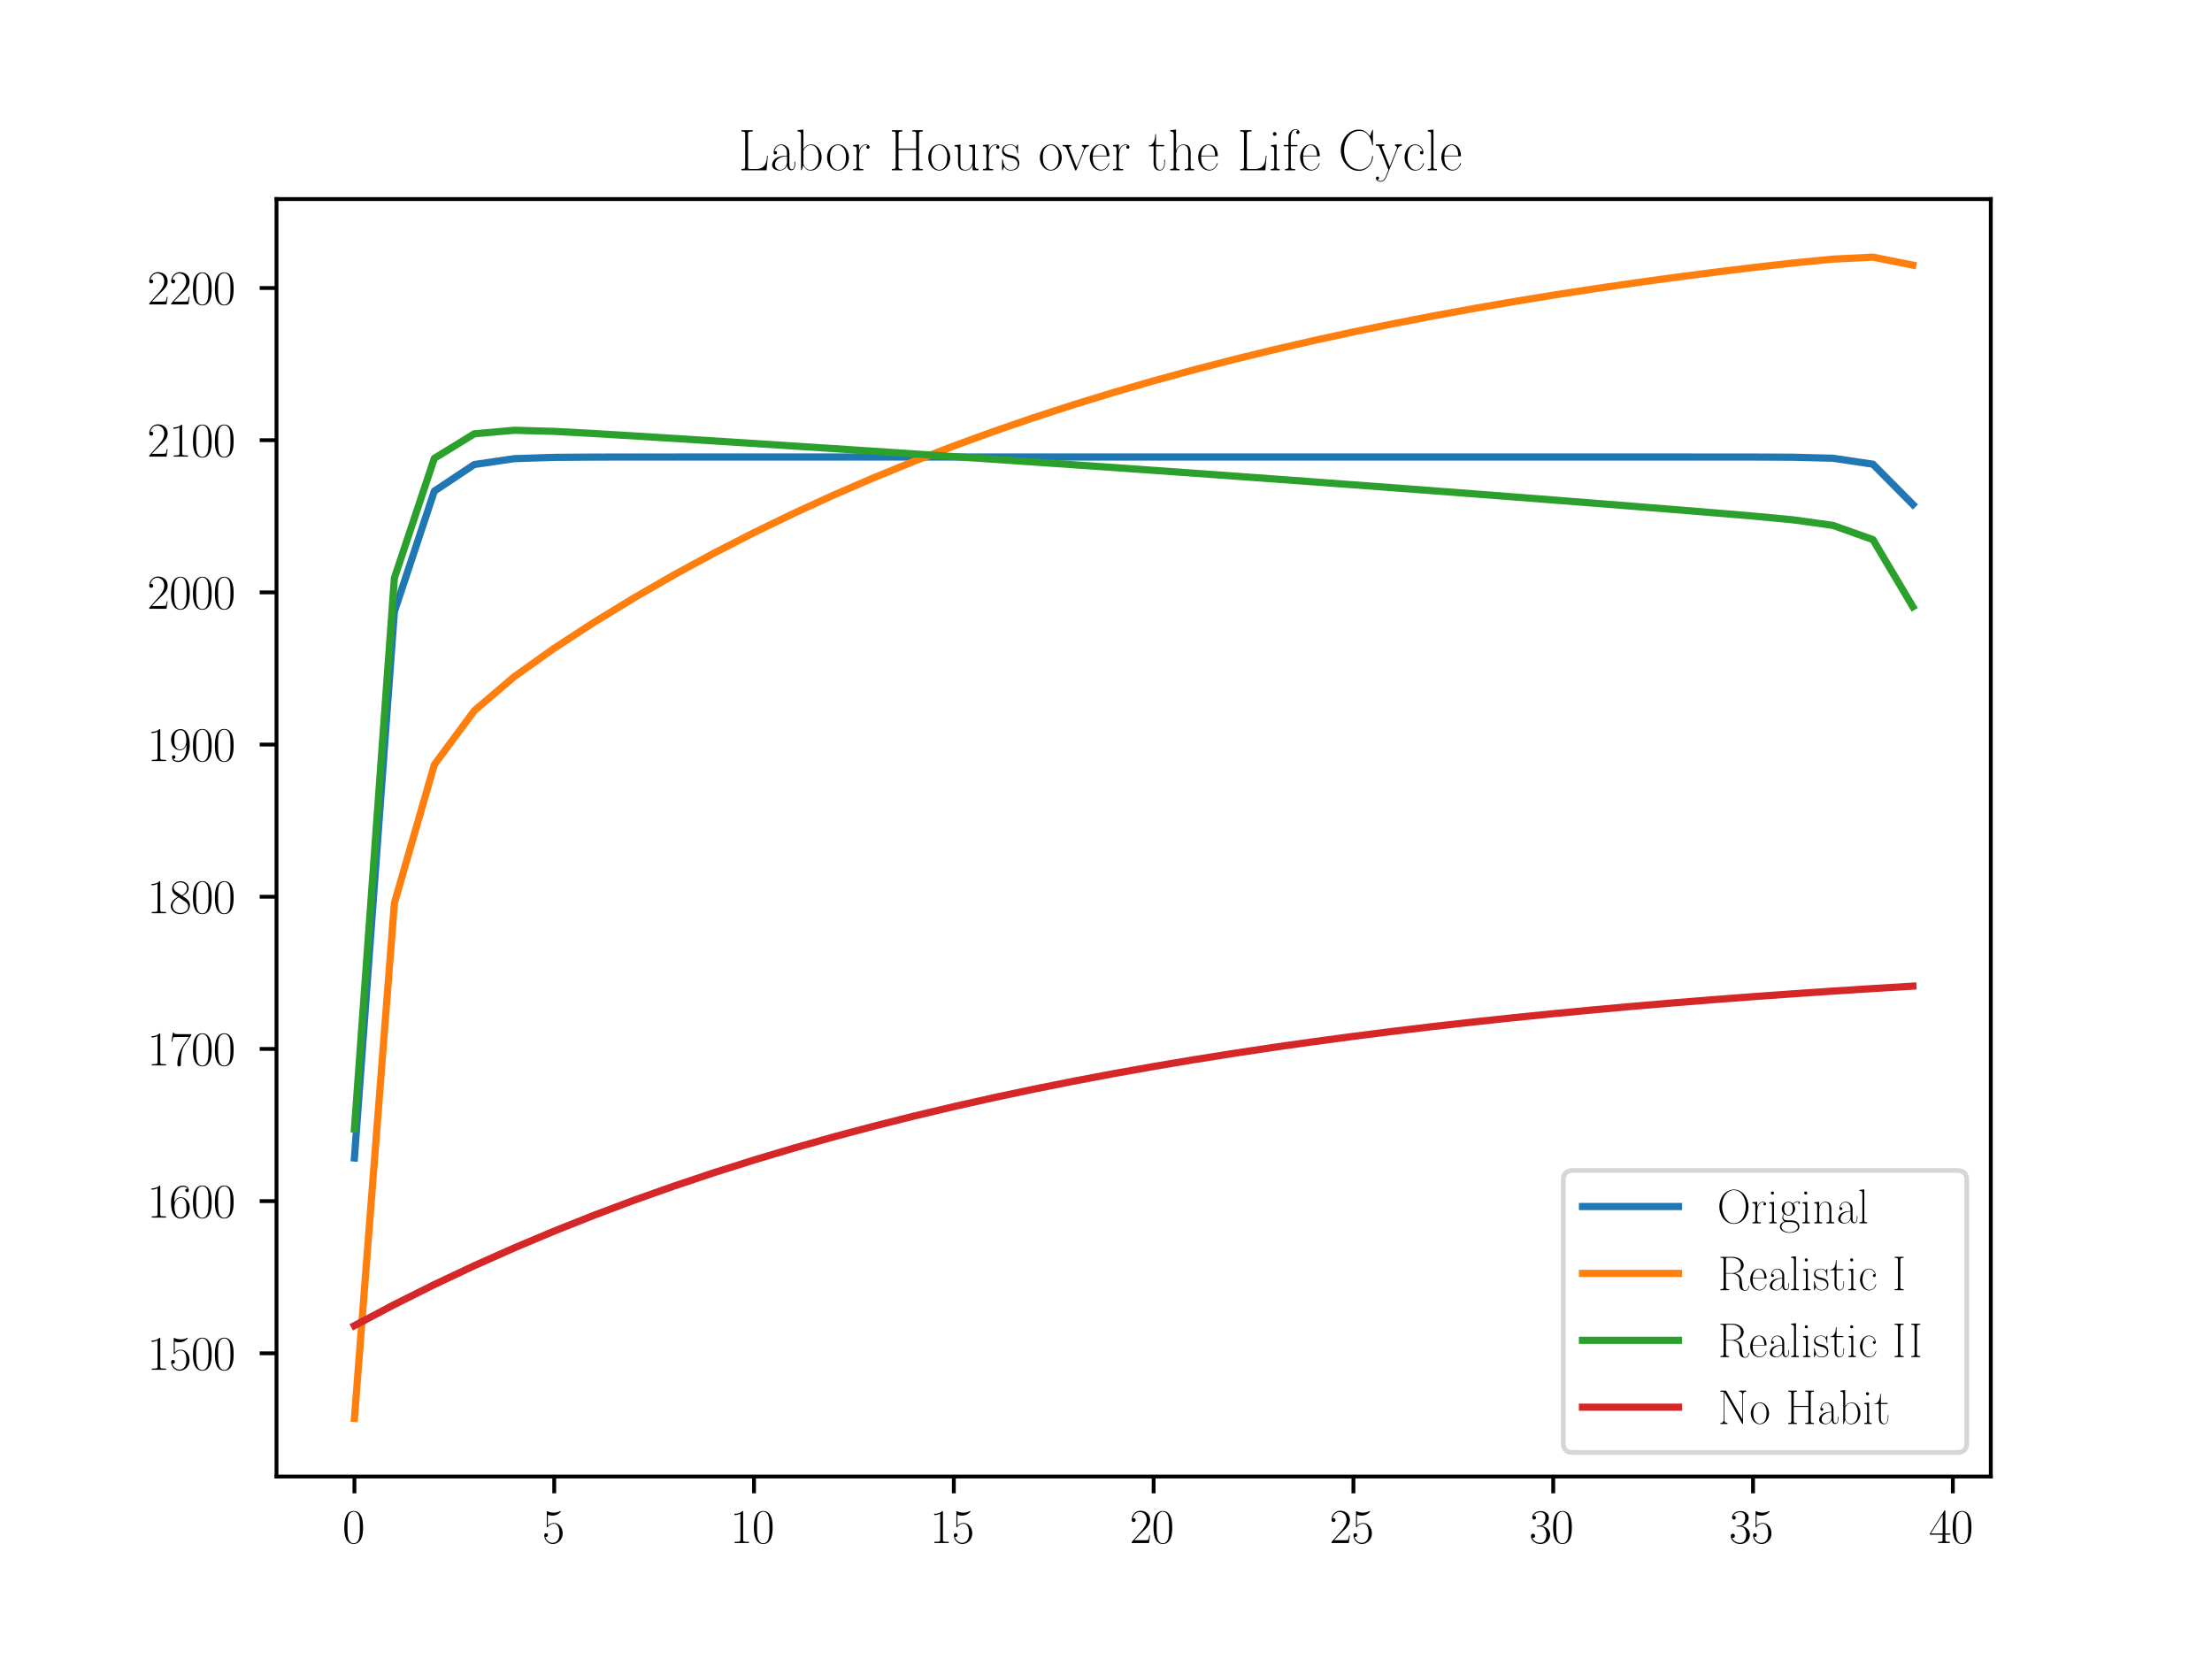 <?xml version="1.0" encoding="utf-8" standalone="no"?>
<!DOCTYPE svg PUBLIC "-//W3C//DTD SVG 1.1//EN"
  "http://www.w3.org/Graphics/SVG/1.1/DTD/svg11.dtd">
<svg height="345.6pt" version="1.1" viewBox="0 0 460.8 345.6" width="460.8pt" xmlns="http://www.w3.org/2000/svg" xmlns:xlink="http://www.w3.org/1999/xlink">
 <defs>
  <style type="text/css">*{stroke-linecap:butt;stroke-linejoin:round;}</style>
 </defs>
 <g id="figure_1">
  <g id="patch_1">
   <path d="M 0 345.6 
L 460.8 345.6 
L 460.8 0 
L 0 0 
z
" style="fill:#ffffff;"/>
  </g>
  <g id="axes_1">
   <g id="patch_2">
    <path d="M 57.6 307.584 
L 414.72 307.584 
L 414.72 41.472 
L 57.6 41.472 
z
" style="fill:#ffffff;"/>
   </g>
   <g id="matplotlib.axis_1">
    <g id="xtick_1">
     <g id="line2d_1">
      <defs>
       <path d="M 0 0 
L 0 3.5 
" id="m39acc15bec" style="stroke:#000000;stroke-width:0.8;"/>
      </defs>
      <g>
       <use style="stroke:#000000;stroke-width:0.8;" x="73.833" xlink:href="#m39acc15bec" y="307.584"/>
      </g>
     </g>
     <g id="text_1">
      <!-- $\mathdefault{0}$ -->
      <g transform="translate(71.342 321.445)scale(0.1 -0.1)">
       <defs>
        <path d="M 2688 2025 
C 2688 2416 2682 3080 2413 3591 
C 2176 4039 1798 4198 1466 4198 
C 1158 4198 768 4058 525 3597 
C 269 3118 243 2524 243 2025 
C 243 1661 250 1106 448 619 
C 723 -39 1216 -128 1466 -128 
C 1760 -128 2208 -7 2470 600 
C 2662 1042 2688 1559 2688 2025 
z
M 1466 -26 
C 1056 -26 813 325 723 812 
C 653 1188 653 1738 653 2096 
C 653 2588 653 2997 736 3387 
C 858 3929 1216 4096 1466 4096 
C 1728 4096 2067 3923 2189 3400 
C 2272 3036 2278 2607 2278 2096 
C 2278 1680 2278 1169 2202 792 
C 2067 95 1690 -26 1466 -26 
z
" id="CMR17-30" transform="scale(0.016)"/>
       </defs>
       <use transform="scale(0.996)" xlink:href="#CMR17-30"/>
      </g>
     </g>
    </g>
    <g id="xtick_2">
     <g id="line2d_2">
      <g>
       <use style="stroke:#000000;stroke-width:0.8;" x="115.455" xlink:href="#m39acc15bec" y="307.584"/>
      </g>
     </g>
     <g id="text_2">
      <!-- $\mathdefault{5}$ -->
      <g transform="translate(112.964 321.445)scale(0.1 -0.1)">
       <defs>
        <path d="M 730 3692 
C 794 3666 1056 3584 1325 3584 
C 1920 3584 2246 3911 2432 4100 
C 2432 4157 2432 4192 2394 4192 
C 2387 4192 2374 4192 2323 4163 
C 2099 4058 1837 3973 1517 3973 
C 1325 3973 1037 3999 723 4139 
C 653 4171 640 4171 634 4171 
C 602 4171 595 4164 595 4037 
L 595 2203 
C 595 2089 595 2057 659 2057 
C 691 2057 704 2070 736 2114 
C 941 2401 1222 2522 1542 2522 
C 1766 2522 2246 2382 2246 1289 
C 2246 1085 2246 715 2054 421 
C 1894 159 1645 25 1370 25 
C 947 25 518 320 403 814 
C 429 807 480 795 506 795 
C 589 795 749 840 749 1038 
C 749 1210 627 1280 506 1280 
C 358 1280 262 1190 262 1011 
C 262 454 704 -128 1382 -128 
C 2042 -128 2669 440 2669 1264 
C 2669 2030 2170 2624 1549 2624 
C 1222 2624 947 2503 730 2274 
L 730 3692 
z
" id="CMR17-35" transform="scale(0.016)"/>
       </defs>
       <use transform="scale(0.996)" xlink:href="#CMR17-35"/>
      </g>
     </g>
    </g>
    <g id="xtick_3">
     <g id="line2d_3">
      <g>
       <use style="stroke:#000000;stroke-width:0.8;" x="157.077" xlink:href="#m39acc15bec" y="307.584"/>
      </g>
     </g>
     <g id="text_3">
      <!-- $\mathdefault{10}$ -->
      <g transform="translate(152.096 321.445)scale(0.1 -0.1)">
       <defs>
        <path d="M 1702 4058 
C 1702 4192 1696 4192 1606 4192 
C 1357 3916 979 3827 621 3827 
C 602 3827 570 3827 563 3808 
C 557 3795 557 3782 557 3648 
C 755 3648 1088 3686 1344 3839 
L 1344 461 
C 1344 236 1331 160 781 160 
L 589 160 
L 589 0 
C 896 0 1216 0 1523 0 
C 1830 0 2150 0 2458 0 
L 2458 160 
L 2266 160 
C 1715 160 1702 230 1702 458 
L 1702 4058 
z
" id="CMR17-31" transform="scale(0.016)"/>
       </defs>
       <use transform="scale(0.996)" xlink:href="#CMR17-31"/>
       <use transform="translate(45.69 0)scale(0.996)" xlink:href="#CMR17-30"/>
      </g>
     </g>
    </g>
    <g id="xtick_4">
     <g id="line2d_4">
      <g>
       <use style="stroke:#000000;stroke-width:0.8;" x="198.7" xlink:href="#m39acc15bec" y="307.584"/>
      </g>
     </g>
     <g id="text_4">
      <!-- $\mathdefault{15}$ -->
      <g transform="translate(193.719 321.445)scale(0.1 -0.1)">
       <use transform="scale(0.996)" xlink:href="#CMR17-31"/>
       <use transform="translate(45.69 0)scale(0.996)" xlink:href="#CMR17-35"/>
      </g>
     </g>
    </g>
    <g id="xtick_5">
     <g id="line2d_5">
      <g>
       <use style="stroke:#000000;stroke-width:0.8;" x="240.322" xlink:href="#m39acc15bec" y="307.584"/>
      </g>
     </g>
     <g id="text_5">
      <!-- $\mathdefault{20}$ -->
      <g transform="translate(235.341 321.445)scale(0.1 -0.1)">
       <defs>
        <path d="M 2669 989 
L 2554 989 
C 2490 536 2438 459 2413 420 
C 2381 369 1920 369 1830 369 
L 602 369 
C 832 619 1280 1072 1824 1597 
C 2214 1967 2669 2402 2669 3035 
C 2669 3790 2067 4224 1395 4224 
C 691 4224 262 3604 262 3030 
C 262 2780 448 2748 525 2748 
C 589 2748 781 2787 781 3010 
C 781 3207 614 3264 525 3264 
C 486 3264 448 3258 422 3245 
C 544 3790 915 4058 1306 4058 
C 1862 4058 2227 3617 2227 3035 
C 2227 2479 1901 2000 1536 1584 
L 262 146 
L 262 0 
L 2515 0 
L 2669 989 
z
" id="CMR17-32" transform="scale(0.016)"/>
       </defs>
       <use transform="scale(0.996)" xlink:href="#CMR17-32"/>
       <use transform="translate(45.69 0)scale(0.996)" xlink:href="#CMR17-30"/>
      </g>
     </g>
    </g>
    <g id="xtick_6">
     <g id="line2d_6">
      <g>
       <use style="stroke:#000000;stroke-width:0.8;" x="281.945" xlink:href="#m39acc15bec" y="307.584"/>
      </g>
     </g>
     <g id="text_6">
      <!-- $\mathdefault{25}$ -->
      <g transform="translate(276.963 321.445)scale(0.1 -0.1)">
       <use transform="scale(0.996)" xlink:href="#CMR17-32"/>
       <use transform="translate(45.69 0)scale(0.996)" xlink:href="#CMR17-35"/>
      </g>
     </g>
    </g>
    <g id="xtick_7">
     <g id="line2d_7">
      <g>
       <use style="stroke:#000000;stroke-width:0.8;" x="323.567" xlink:href="#m39acc15bec" y="307.584"/>
      </g>
     </g>
     <g id="text_7">
      <!-- $\mathdefault{30}$ -->
      <g transform="translate(318.586 321.445)scale(0.1 -0.1)">
       <defs>
        <path d="M 1414 2157 
C 1984 2157 2234 1662 2234 1090 
C 2234 320 1824 25 1453 25 
C 1114 25 563 194 390 693 
C 422 680 454 680 486 680 
C 640 680 755 782 755 948 
C 755 1133 614 1216 486 1216 
C 378 1216 211 1165 211 926 
C 211 335 787 -128 1466 -128 
C 2176 -128 2720 430 2720 1085 
C 2720 1707 2208 2157 1600 2227 
C 2086 2328 2554 2756 2554 3329 
C 2554 3820 2048 4179 1472 4179 
C 890 4179 378 3829 378 3329 
C 378 3110 544 3072 627 3072 
C 762 3072 877 3155 877 3321 
C 877 3486 762 3569 627 3569 
C 602 3569 570 3569 544 3557 
C 730 3959 1235 4032 1459 4032 
C 1683 4032 2106 3925 2106 3320 
C 2106 3143 2080 2828 1862 2550 
C 1670 2304 1453 2304 1242 2284 
C 1210 2284 1062 2269 1037 2269 
C 992 2263 966 2257 966 2208 
C 966 2163 973 2157 1101 2157 
L 1414 2157 
z
" id="CMR17-33" transform="scale(0.016)"/>
       </defs>
       <use transform="scale(0.996)" xlink:href="#CMR17-33"/>
       <use transform="translate(45.69 0)scale(0.996)" xlink:href="#CMR17-30"/>
      </g>
     </g>
    </g>
    <g id="xtick_8">
     <g id="line2d_8">
      <g>
       <use style="stroke:#000000;stroke-width:0.8;" x="365.189" xlink:href="#m39acc15bec" y="307.584"/>
      </g>
     </g>
     <g id="text_8">
      <!-- $\mathdefault{35}$ -->
      <g transform="translate(360.208 321.445)scale(0.1 -0.1)">
       <use transform="scale(0.996)" xlink:href="#CMR17-33"/>
       <use transform="translate(45.69 0)scale(0.996)" xlink:href="#CMR17-35"/>
      </g>
     </g>
    </g>
    <g id="xtick_9">
     <g id="line2d_9">
      <g>
       <use style="stroke:#000000;stroke-width:0.8;" x="406.812" xlink:href="#m39acc15bec" y="307.584"/>
      </g>
     </g>
     <g id="text_9">
      <!-- $\mathdefault{40}$ -->
      <g transform="translate(401.83 321.445)scale(0.1 -0.1)">
       <defs>
        <path d="M 2150 4122 
C 2150 4256 2144 4256 2029 4256 
L 128 1254 
L 128 1088 
L 1779 1088 
L 1779 457 
C 1779 224 1766 160 1318 160 
L 1197 160 
L 1197 0 
C 1402 0 1747 0 1965 0 
C 2182 0 2528 0 2733 0 
L 2733 160 
L 2611 160 
C 2163 160 2150 224 2150 457 
L 2150 1088 
L 2803 1088 
L 2803 1254 
L 2150 1254 
L 2150 4122 
z
M 1798 3703 
L 1798 1254 
L 256 1254 
L 1798 3703 
z
" id="CMR17-34" transform="scale(0.016)"/>
       </defs>
       <use transform="scale(0.996)" xlink:href="#CMR17-34"/>
       <use transform="translate(45.69 0)scale(0.996)" xlink:href="#CMR17-30"/>
      </g>
     </g>
    </g>
   </g>
   <g id="matplotlib.axis_2">
    <g id="ytick_1">
     <g id="line2d_10">
      <defs>
       <path d="M 0 0 
L -3.5 0 
" id="md3e7c8c32a" style="stroke:#000000;stroke-width:0.8;"/>
      </defs>
      <g>
       <use style="stroke:#000000;stroke-width:0.8;" x="57.6" xlink:href="#md3e7c8c32a" y="281.917"/>
      </g>
     </g>
     <g id="text_10">
      <!-- $\mathdefault{1500}$ -->
      <g transform="translate(30.675 285.348)scale(0.1 -0.1)">
       <use transform="scale(0.996)" xlink:href="#CMR17-31"/>
       <use transform="translate(45.69 0)scale(0.996)" xlink:href="#CMR17-35"/>
       <use transform="translate(91.381 0)scale(0.996)" xlink:href="#CMR17-30"/>
       <use transform="translate(137.071 0)scale(0.996)" xlink:href="#CMR17-30"/>
      </g>
     </g>
    </g>
    <g id="ytick_2">
     <g id="line2d_11">
      <g>
       <use style="stroke:#000000;stroke-width:0.8;" x="57.6" xlink:href="#md3e7c8c32a" y="250.213"/>
      </g>
     </g>
     <g id="text_11">
      <!-- $\mathdefault{1600}$ -->
      <g transform="translate(30.675 253.644)scale(0.1 -0.1)">
       <defs>
        <path d="M 678 2176 
C 678 3690 1395 4032 1811 4032 
C 1946 4032 2272 4009 2400 3776 
C 2298 3776 2106 3776 2106 3553 
C 2106 3381 2246 3323 2336 3323 
C 2394 3323 2566 3348 2566 3560 
C 2566 3954 2246 4179 1805 4179 
C 1043 4179 243 3390 243 1984 
C 243 253 966 -128 1478 -128 
C 2099 -128 2688 427 2688 1283 
C 2688 2081 2170 2662 1517 2662 
C 1126 2662 838 2407 678 1960 
L 678 2176 
z
M 1478 25 
C 691 25 691 1200 691 1436 
C 691 1896 909 2560 1504 2560 
C 1613 2560 1926 2560 2138 2120 
C 2253 1870 2253 1609 2253 1289 
C 2253 944 2253 690 2118 434 
C 1978 171 1773 25 1478 25 
z
" id="CMR17-36" transform="scale(0.016)"/>
       </defs>
       <use transform="scale(0.996)" xlink:href="#CMR17-31"/>
       <use transform="translate(45.69 0)scale(0.996)" xlink:href="#CMR17-36"/>
       <use transform="translate(91.381 0)scale(0.996)" xlink:href="#CMR17-30"/>
       <use transform="translate(137.071 0)scale(0.996)" xlink:href="#CMR17-30"/>
      </g>
     </g>
    </g>
    <g id="ytick_3">
     <g id="line2d_12">
      <g>
       <use style="stroke:#000000;stroke-width:0.8;" x="57.6" xlink:href="#md3e7c8c32a" y="218.51"/>
      </g>
     </g>
     <g id="text_12">
      <!-- $\mathdefault{1700}$ -->
      <g transform="translate(30.675 221.941)scale(0.1 -0.1)">
       <defs>
        <path d="M 2886 3941 
L 2886 4081 
L 1382 4081 
C 634 4081 621 4165 595 4288 
L 480 4288 
L 294 3094 
L 410 3094 
C 429 3215 474 3540 550 3661 
C 589 3712 1062 3712 1171 3712 
L 2579 3712 
L 1869 2661 
C 1395 1954 1069 999 1069 165 
C 1069 89 1069 -128 1299 -128 
C 1530 -128 1530 89 1530 171 
L 1530 465 
C 1530 1508 1709 2196 2003 2636 
L 2886 3941 
z
" id="CMR17-37" transform="scale(0.016)"/>
       </defs>
       <use transform="scale(0.996)" xlink:href="#CMR17-31"/>
       <use transform="translate(45.69 0)scale(0.996)" xlink:href="#CMR17-37"/>
       <use transform="translate(91.381 0)scale(0.996)" xlink:href="#CMR17-30"/>
       <use transform="translate(137.071 0)scale(0.996)" xlink:href="#CMR17-30"/>
      </g>
     </g>
    </g>
    <g id="ytick_4">
     <g id="line2d_13">
      <g>
       <use style="stroke:#000000;stroke-width:0.8;" x="57.6" xlink:href="#md3e7c8c32a" y="186.806"/>
      </g>
     </g>
     <g id="text_13">
      <!-- $\mathdefault{1800}$ -->
      <g transform="translate(30.675 190.237)scale(0.1 -0.1)">
       <defs>
        <path d="M 1741 2264 
C 2144 2467 2554 2773 2554 3263 
C 2554 3841 1990 4179 1472 4179 
C 890 4179 378 3759 378 3180 
C 378 3021 416 2747 666 2505 
C 730 2442 998 2251 1171 2130 
C 883 1983 211 1634 211 934 
C 211 279 838 -128 1459 -128 
C 2144 -128 2720 362 2720 1010 
C 2720 1590 2330 1857 2074 2029 
L 1741 2264 
z
M 902 2822 
C 851 2854 595 3051 595 3351 
C 595 3739 998 4032 1459 4032 
C 1965 4032 2336 3676 2336 3262 
C 2336 2669 1670 2331 1638 2331 
C 1632 2331 1626 2331 1574 2370 
L 902 2822 
z
M 2080 1519 
C 2176 1449 2483 1240 2483 851 
C 2483 381 2010 25 1472 25 
C 890 25 448 438 448 940 
C 448 1443 838 1862 1280 2060 
L 2080 1519 
z
" id="CMR17-38" transform="scale(0.016)"/>
       </defs>
       <use transform="scale(0.996)" xlink:href="#CMR17-31"/>
       <use transform="translate(45.69 0)scale(0.996)" xlink:href="#CMR17-38"/>
       <use transform="translate(91.381 0)scale(0.996)" xlink:href="#CMR17-30"/>
       <use transform="translate(137.071 0)scale(0.996)" xlink:href="#CMR17-30"/>
      </g>
     </g>
    </g>
    <g id="ytick_5">
     <g id="line2d_14">
      <g>
       <use style="stroke:#000000;stroke-width:0.8;" x="57.6" xlink:href="#md3e7c8c32a" y="155.103"/>
      </g>
     </g>
     <g id="text_14">
      <!-- $\mathdefault{1900}$ -->
      <g transform="translate(30.675 158.534)scale(0.1 -0.1)">
       <defs>
        <path d="M 2253 1864 
C 2253 464 1670 31 1190 31 
C 1043 31 685 31 538 294 
C 704 268 826 357 826 518 
C 826 692 685 749 595 749 
C 538 749 365 723 365 506 
C 365 71 742 -128 1203 -128 
C 1939 -128 2688 674 2688 2073 
C 2688 3817 1971 4179 1485 4179 
C 851 4179 243 3628 243 2778 
C 243 1991 762 1408 1414 1408 
C 1952 1408 2189 1903 2253 2112 
L 2253 1864 
z
M 1427 1510 
C 1254 1510 1011 1542 813 1922 
C 678 2169 678 2461 678 2771 
C 678 3146 678 3405 858 3684 
C 947 3817 1114 4032 1485 4032 
C 2240 4032 2240 2885 2240 2632 
C 2240 2182 2035 1510 1427 1510 
z
" id="CMR17-39" transform="scale(0.016)"/>
       </defs>
       <use transform="scale(0.996)" xlink:href="#CMR17-31"/>
       <use transform="translate(45.69 0)scale(0.996)" xlink:href="#CMR17-39"/>
       <use transform="translate(91.381 0)scale(0.996)" xlink:href="#CMR17-30"/>
       <use transform="translate(137.071 0)scale(0.996)" xlink:href="#CMR17-30"/>
      </g>
     </g>
    </g>
    <g id="ytick_6">
     <g id="line2d_15">
      <g>
       <use style="stroke:#000000;stroke-width:0.8;" x="57.6" xlink:href="#md3e7c8c32a" y="123.399"/>
      </g>
     </g>
     <g id="text_15">
      <!-- $\mathdefault{2000}$ -->
      <g transform="translate(30.675 126.83)scale(0.1 -0.1)">
       <use transform="scale(0.996)" xlink:href="#CMR17-32"/>
       <use transform="translate(45.69 0)scale(0.996)" xlink:href="#CMR17-30"/>
       <use transform="translate(91.381 0)scale(0.996)" xlink:href="#CMR17-30"/>
       <use transform="translate(137.071 0)scale(0.996)" xlink:href="#CMR17-30"/>
      </g>
     </g>
    </g>
    <g id="ytick_7">
     <g id="line2d_16">
      <g>
       <use style="stroke:#000000;stroke-width:0.8;" x="57.6" xlink:href="#md3e7c8c32a" y="91.696"/>
      </g>
     </g>
     <g id="text_16">
      <!-- $\mathdefault{2100}$ -->
      <g transform="translate(30.675 95.127)scale(0.1 -0.1)">
       <use transform="scale(0.996)" xlink:href="#CMR17-32"/>
       <use transform="translate(45.69 0)scale(0.996)" xlink:href="#CMR17-31"/>
       <use transform="translate(91.381 0)scale(0.996)" xlink:href="#CMR17-30"/>
       <use transform="translate(137.071 0)scale(0.996)" xlink:href="#CMR17-30"/>
      </g>
     </g>
    </g>
    <g id="ytick_8">
     <g id="line2d_17">
      <g>
       <use style="stroke:#000000;stroke-width:0.8;" x="57.6" xlink:href="#md3e7c8c32a" y="59.992"/>
      </g>
     </g>
     <g id="text_17">
      <!-- $\mathdefault{2200}$ -->
      <g transform="translate(30.675 63.423)scale(0.1 -0.1)">
       <use transform="scale(0.996)" xlink:href="#CMR17-32"/>
       <use transform="translate(45.69 0)scale(0.996)" xlink:href="#CMR17-32"/>
       <use transform="translate(91.381 0)scale(0.996)" xlink:href="#CMR17-30"/>
       <use transform="translate(137.071 0)scale(0.996)" xlink:href="#CMR17-30"/>
      </g>
     </g>
    </g>
   </g>
   <g id="line2d_18">
    <path clip-path="url(#p35623795a2)" d="M 73.833 241.231 
L 82.157 127.401 
L 90.482 102.301 
L 98.806 96.767 
L 107.131 95.546 
L 115.455 95.277 
L 123.78 95.218 
L 132.104 95.205 
L 140.429 95.202 
L 148.753 95.201 
L 157.077 95.201 
L 165.402 95.201 
L 173.726 95.201 
L 182.051 95.201 
L 190.375 95.201 
L 198.7 95.201 
L 207.024 95.201 
L 215.349 95.201 
L 223.673 95.201 
L 231.998 95.201 
L 240.322 95.201 
L 248.647 95.201 
L 256.971 95.201 
L 265.296 95.201 
L 273.62 95.201 
L 281.945 95.201 
L 290.269 95.201 
L 298.594 95.201 
L 306.918 95.201 
L 315.243 95.201 
L 323.567 95.201 
L 331.891 95.201 
L 340.216 95.201 
L 348.54 95.201 
L 356.865 95.203 
L 365.189 95.209 
L 373.514 95.247 
L 381.838 95.46 
L 390.163 96.699 
L 398.487 105.092 
" style="fill:none;stroke:#1f77b4;stroke-linecap:square;stroke-width:1.5;"/>
   </g>
   <g id="line2d_19">
    <path clip-path="url(#p35623795a2)" d="M 73.833 295.488 
L 82.157 188.144 
L 90.482 159.302 
L 98.806 148.057 
L 107.131 140.964 
L 115.455 135.042 
L 123.78 129.621 
L 132.104 124.539 
L 140.429 119.747 
L 148.753 115.224 
L 157.077 110.952 
L 165.402 106.918 
L 173.726 103.108 
L 182.051 99.509 
L 190.375 96.111 
L 198.7 92.901 
L 207.024 89.869 
L 215.349 87.006 
L 223.673 84.302 
L 231.998 81.748 
L 240.322 79.337 
L 248.647 77.059 
L 256.971 74.907 
L 265.296 72.875 
L 273.62 70.956 
L 281.945 69.144 
L 290.269 67.432 
L 298.594 65.816 
L 306.918 64.289 
L 315.243 62.847 
L 323.567 61.485 
L 331.891 60.199 
L 340.216 58.985 
L 348.54 57.838 
L 356.865 56.755 
L 365.189 55.737 
L 373.514 54.793 
L 381.838 53.979 
L 390.163 53.568 
L 398.487 55.229 
" style="fill:none;stroke:#ff7f0e;stroke-linecap:square;stroke-width:1.5;"/>
   </g>
   <g id="line2d_20">
    <path clip-path="url(#p35623795a2)" d="M 73.833 235.188 
L 82.157 120.404 
L 90.482 95.477 
L 98.806 90.367 
L 107.131 89.631 
L 115.455 89.863 
L 123.78 90.312 
L 132.104 90.813 
L 140.429 91.33 
L 148.753 91.854 
L 157.077 92.384 
L 165.402 92.919 
L 173.726 93.459 
L 182.051 94.005 
L 190.375 94.556 
L 198.7 95.113 
L 207.024 95.675 
L 215.349 96.243 
L 223.673 96.816 
L 231.998 97.395 
L 240.322 97.98 
L 248.647 98.571 
L 256.971 99.167 
L 265.296 99.769 
L 273.62 100.378 
L 281.945 100.992 
L 290.269 101.612 
L 298.594 102.239 
L 306.918 102.871 
L 315.243 103.51 
L 323.567 104.156 
L 331.891 104.807 
L 340.216 105.466 
L 348.54 106.131 
L 356.865 106.807 
L 365.189 107.506 
L 373.514 108.289 
L 381.838 109.446 
L 390.163 112.413 
L 398.487 126.395 
" style="fill:none;stroke:#2ca02c;stroke-linecap:square;stroke-width:1.5;"/>
   </g>
   <g id="line2d_21">
    <path clip-path="url(#p35623795a2)" d="M 73.833 276.157 
L 82.157 271.754 
L 90.482 267.595 
L 98.806 263.668 
L 107.131 259.959 
L 115.455 256.456 
L 123.78 253.147 
L 132.104 250.023 
L 140.429 247.072 
L 148.753 244.285 
L 157.077 241.652 
L 165.402 239.166 
L 173.726 236.818 
L 182.051 234.601 
L 190.375 232.506 
L 198.7 230.529 
L 207.024 228.66 
L 215.349 226.896 
L 223.673 225.23 
L 231.998 223.656 
L 240.322 222.17 
L 248.647 220.766 
L 256.971 219.441 
L 265.296 218.188 
L 273.62 217.006 
L 281.945 215.889 
L 290.269 214.834 
L 298.594 213.838 
L 306.918 212.897 
L 315.243 212.009 
L 323.567 211.17 
L 331.891 210.377 
L 340.216 209.629 
L 348.54 208.922 
L 356.865 208.254 
L 365.189 207.623 
L 373.514 207.028 
L 381.838 206.465 
L 390.163 205.934 
L 398.487 205.432 
" style="fill:none;stroke:#d62728;stroke-linecap:square;stroke-width:1.5;"/>
   </g>
   <g id="patch_3">
    <path d="M 57.6 307.584 
L 57.6 41.472 
" style="fill:none;stroke:#000000;stroke-linecap:square;stroke-linejoin:miter;stroke-width:0.8;"/>
   </g>
   <g id="patch_4">
    <path d="M 414.72 307.584 
L 414.72 41.472 
" style="fill:none;stroke:#000000;stroke-linecap:square;stroke-linejoin:miter;stroke-width:0.8;"/>
   </g>
   <g id="patch_5">
    <path d="M 57.6 307.584 
L 414.72 307.584 
" style="fill:none;stroke:#000000;stroke-linecap:square;stroke-linejoin:miter;stroke-width:0.8;"/>
   </g>
   <g id="patch_6">
    <path d="M 57.6 41.472 
L 414.72 41.472 
" style="fill:none;stroke:#000000;stroke-linecap:square;stroke-linejoin:miter;stroke-width:0.8;"/>
   </g>
   <g id="text_18">
    <!-- Labor Hours over the Life Cycle -->
    <g transform="translate(153.559 35.472)scale(0.12 -0.12)">
     <defs>
      <path d="M 467 4365 
L 467 4224 
L 576 4224 
C 742 4224 877 4205 877 3955 
L 877 410 
C 877 160 768 141 467 141 
L 467 0 
L 3206 0 
L 3341 1592 
L 3258 1592 
C 3219 1100 3194 397 2470 192 
C 2278 141 2086 141 1888 141 
L 1376 141 
C 1242 141 1184 205 1184 346 
C 1184 391 1190 429 1190 468 
L 1190 3809 
C 1190 3854 1184 3905 1184 3955 
C 1184 4179 1306 4224 1562 4224 
L 1702 4224 
L 1702 4365 
L 467 4365 
z
" id="SFRM3583-4c" transform="scale(0.016)"/>
      <path d="M 576 2080 
C 659 2413 883 2740 1274 2740 
C 1619 2740 1869 2415 1920 2101 
C 1933 2018 1933 1928 1933 1846 
L 1933 1597 
C 1318 1597 474 1456 320 686 
C 314 647 314 603 314 564 
C 314 134 800 -32 1133 -32 
C 1446 -32 1856 177 1939 535 
L 1946 535 
C 1946 268 2125 0 2394 0 
C 2746 0 2829 376 2829 650 
L 2829 936 
L 2746 936 
L 2746 612 
C 2746 408 2701 115 2470 115 
C 2208 115 2195 453 2195 625 
L 2195 1810 
C 2195 1969 2189 2134 2125 2288 
C 1990 2599 1638 2816 1293 2816 
C 800 2816 480 2386 480 1918 
C 480 1798 570 1728 672 1728 
C 774 1728 858 1811 858 1914 
C 858 2010 794 2099 672 2099 
C 640 2099 608 2093 576 2080 
z
M 1933 1527 
L 1933 898 
C 1933 475 1670 77 1229 45 
L 1190 45 
C 896 45 627 276 627 590 
C 627 1257 1363 1527 1933 1527 
z
" id="SFRM3583-61" transform="scale(0.016)"/>
      <path d="M 288 4365 
L 288 4224 
L 365 4224 
C 570 4224 666 4147 666 3930 
L 666 7 
L 749 20 
L 896 522 
C 1114 239 1267 -32 1722 -32 
C 2445 -32 2912 703 2912 1412 
C 2912 2062 2515 2745 1862 2816 
L 1805 2816 
C 1459 2816 1088 2629 928 2302 
L 922 4435 
L 288 4365 
z
M 2579 1244 
C 2554 941 2509 631 2317 380 
C 2157 180 1926 45 1677 45 
C 1280 45 928 445 928 754 
L 928 1799 
C 928 1870 922 1934 922 2005 
C 922 2391 1357 2740 1741 2740 
C 2458 2740 2586 1831 2586 1386 
C 2586 1341 2586 1289 2579 1244 
z
" id="SFRM3583-62" transform="scale(0.016)"/>
      <path d="M 1350 2816 
C 614 2726 237 2042 237 1376 
C 237 698 685 -32 1440 -32 
L 1504 -32 
C 2240 58 2624 736 2624 1382 
C 2624 2035 2182 2822 1440 2822 
C 1408 2822 1382 2816 1350 2816 
z
M 563 1274 
L 563 1376 
C 563 1856 621 2395 1114 2663 
C 1197 2702 1293 2734 1389 2734 
L 1434 2734 
C 2054 2734 2298 2012 2298 1495 
C 2298 990 2246 269 1606 77 
C 1549 64 1491 51 1434 51 
C 960 51 653 525 595 979 
C 576 1075 576 1178 563 1274 
z
" id="SFRM3583-6f" transform="scale(0.016)"/>
      <path d="M 288 2746 
L 288 2605 
L 352 2605 
C 557 2605 666 2560 666 2275 
L 666 361 
C 666 154 512 141 288 141 
L 288 0 
L 1389 0 
L 1389 141 
L 1261 141 
C 1075 141 922 160 922 407 
L 922 1350 
C 922 1900 1037 2740 1658 2740 
C 1728 2740 1798 2721 1862 2695 
C 1786 2663 1722 2611 1722 2520 
C 1722 2430 1792 2339 1901 2339 
C 1997 2339 2074 2423 2074 2519 
C 2074 2732 1837 2816 1664 2816 
C 1274 2816 979 2435 922 2080 
L 915 2816 
L 288 2746 
z
" id="SFRM3583-72" transform="scale(0.016)"/>
      <path d="M 467 4365 
L 467 4224 
L 576 4224 
C 742 4224 877 4205 877 3955 
L 877 410 
C 877 160 768 141 467 141 
L 467 0 
L 1600 0 
L 1600 141 
L 1491 141 
C 1331 141 1190 160 1190 400 
L 1190 2227 
L 3104 2227 
L 3104 400 
C 3104 180 3021 141 2694 141 
L 2694 0 
L 3827 0 
L 3827 141 
L 3718 141 
C 3552 141 3411 160 3411 410 
C 3411 460 3418 505 3418 556 
L 3418 3955 
C 3418 4205 3526 4224 3827 4224 
L 3827 4365 
L 2694 4365 
L 2694 4224 
L 2810 4224 
C 2970 4224 3104 4205 3104 3978 
L 3104 2368 
L 1190 2368 
L 1190 3978 
C 1190 4174 1267 4224 1600 4224 
L 1600 4365 
L 467 4365 
z
" id="SFRM3583-48" transform="scale(0.016)"/>
      <path d="M 301 2732 
L 301 2592 
L 358 2592 
C 570 2592 685 2560 685 2181 
C 685 2098 678 2015 678 1930 
L 678 904 
C 678 443 762 -32 1459 -32 
C 1856 -32 2170 248 2266 620 
L 2272 0 
L 2906 0 
L 2906 160 
L 2842 160 
C 2675 160 2528 179 2528 447 
L 2528 2803 
L 1888 2732 
L 1888 2592 
L 1958 2592 
C 2176 2592 2266 2521 2266 2258 
L 2266 1077 
C 2266 609 2042 45 1491 45 
C 1318 45 1133 102 1030 250 
C 947 366 941 526 941 673 
L 941 2803 
L 301 2732 
z
" id="SFRM3583-75" transform="scale(0.016)"/>
      <path d="M 422 384 
C 576 141 781 -32 1126 -32 
C 1549 -32 2067 147 2067 764 
C 2067 1071 1901 1353 1600 1501 
C 1216 1694 538 1604 384 2085 
C 371 2123 365 2168 365 2213 
C 365 2592 749 2752 1094 2752 
C 1466 2752 1786 2539 1837 1937 
C 1843 1905 1837 1822 1882 1822 
C 1920 1822 1926 1854 1926 1893 
L 1926 2758 
C 1926 2784 1926 2816 1901 2816 
C 1869 2816 1766 2636 1734 2540 
C 1562 2722 1376 2816 1120 2816 
C 730 2816 192 2688 192 2108 
C 192 1424 1030 1424 1408 1289 
C 1670 1200 1894 975 1894 686 
L 1894 673 
C 1882 269 1568 45 1139 45 
C 544 45 371 604 294 1065 
C 288 1104 288 1181 237 1181 
C 198 1181 192 1155 192 1123 
L 192 26 
C 192 6 192 -19 211 -26 
L 218 -26 
C 262 -26 371 256 422 384 
z
" id="SFRM3583-73" transform="scale(0.016)"/>
      <path d="M 90 2752 
L 90 2612 
L 134 2612 
C 454 2612 461 2484 678 1948 
C 922 1341 1152 734 1402 128 
C 1421 77 1440 -32 1510 -32 
C 1594 -32 1734 415 1824 638 
C 2022 1136 2214 1634 2413 2133 
C 2502 2350 2624 2612 2931 2612 
L 2931 2752 
L 2189 2752 
L 2189 2612 
C 2304 2612 2394 2496 2394 2388 
C 2394 2273 2330 2145 2291 2049 
C 2144 1686 2003 1328 1862 964 
L 1709 580 
C 1670 492 1632 409 1606 319 
L 1600 319 
C 1549 517 1453 722 1370 915 
L 928 2029 
C 870 2171 768 2369 768 2465 
L 768 2478 
C 768 2612 928 2612 1018 2612 
L 1018 2752 
L 710 2752 
L 90 2752 
z
" id="SFRM3583-76" transform="scale(0.016)"/>
      <path d="M 563 1524 
L 2246 1524 
C 2259 1524 2285 1517 2310 1517 
C 2355 1517 2374 1543 2374 1581 
C 2374 2154 2099 2816 1382 2816 
C 614 2816 237 2031 237 1405 
C 237 778 589 70 1350 -26 
C 1376 -26 1402 -32 1427 -32 
C 1869 -32 2208 273 2355 686 
C 2362 705 2368 730 2368 749 
C 2368 768 2362 787 2336 787 
C 2272 787 2266 686 2246 628 
C 2118 324 1843 57 1485 57 
C 1216 57 960 210 813 425 
C 576 742 563 1149 563 1524 
z
M 570 1600 
C 582 2103 832 2740 1370 2740 
C 1818 2740 2010 2264 2061 1890 
C 2067 1793 2067 1697 2080 1600 
L 570 1600 
z
" id="SFRM3583-65" transform="scale(0.016)"/>
      <path d="M 845 3936 
C 845 3572 762 2688 109 2688 
L 109 2612 
L 666 2612 
L 666 1136 
C 666 1048 659 945 659 849 
C 659 453 787 -32 1318 -32 
C 1811 -32 1907 511 1907 907 
L 1907 1155 
L 1824 1155 
C 1824 1059 1830 964 1830 862 
C 1830 575 1773 51 1376 51 
C 1005 51 922 505 922 849 
C 922 958 928 1060 928 1168 
L 928 2612 
L 1811 2612 
L 1811 2752 
L 928 2752 
L 928 3936 
L 845 3936 
z
" id="SFRM3583-74" transform="scale(0.016)"/>
      <path d="M 301 4365 
L 301 4224 
L 378 4224 
C 602 4224 678 4128 678 3911 
L 678 372 
C 678 180 595 141 301 141 
L 301 0 
L 1318 0 
L 1318 141 
L 1229 141 
C 1082 141 941 160 941 361 
L 941 1777 
C 979 2217 1203 2740 1709 2740 
C 2112 2740 2266 2417 2266 1951 
L 2266 361 
C 2266 154 2112 141 1888 141 
L 1888 0 
L 2906 0 
L 2906 141 
L 2803 141 
C 2656 141 2528 160 2528 386 
L 2528 1879 
C 2528 2312 2445 2816 1760 2816 
C 1427 2816 1178 2629 1030 2358 
C 992 2293 954 2217 941 2145 
L 934 4435 
L 301 4365 
z
" id="SFRM3583-68" transform="scale(0.016)"/>
      <path d="M 326 2735 
L 326 2593 
L 358 2593 
C 563 2593 678 2561 678 2251 
L 678 360 
C 678 154 531 141 307 141 
L 307 0 
L 1274 0 
L 1274 141 
L 1190 141 
C 1056 141 934 154 934 373 
L 934 2805 
L 326 2735 
z
M 698 4160 
C 595 4160 531 4045 531 3962 
C 531 3866 608 3751 730 3751 
C 858 3751 934 3857 934 3952 
C 934 4046 858 4160 736 4160 
C 723 4160 710 4160 698 4160 
z
" id="SFRM3583-69" transform="scale(0.016)"/>
      <path d="M 678 2752 
L 166 2752 
L 166 2612 
L 678 2612 
L 678 359 
C 678 154 531 141 307 141 
L 307 0 
L 1402 0 
L 1402 141 
L 1261 141 
C 1088 141 934 160 934 384 
L 934 2612 
L 1651 2612 
L 1651 2752 
L 928 2752 
L 928 3386 
C 928 3764 998 4404 1446 4404 
L 1472 4404 
C 1562 4391 1632 4359 1709 4314 
C 1626 4288 1523 4263 1523 4135 
C 1523 4039 1600 3956 1702 3956 
C 1818 3956 1875 4058 1875 4141 
C 1875 4372 1645 4480 1446 4480 
C 1139 4480 864 4231 755 3956 
C 678 3770 678 3572 678 3373 
L 678 2752 
z
" id="SFRM3583-66" transform="scale(0.016)"/>
      <path d="M 3501 3725 
C 3187 4096 2899 4429 2285 4429 
C 1120 4429 320 3301 320 2185 
C 320 1051 1133 -64 2285 -64 
C 3142 -64 3821 682 3821 1523 
L 3821 1548 
C 3814 1567 3802 1574 3782 1574 
C 3718 1574 3712 1211 3654 1051 
C 3475 504 2995 77 2374 77 
C 1779 77 1242 446 960 943 
C 742 1319 678 1778 678 2204 
C 678 3212 1242 4288 2374 4288 
C 3213 4288 3654 3460 3725 2785 
C 3731 2746 3744 2708 3776 2708 
C 3814 2708 3821 2734 3821 2765 
L 3821 4371 
C 3821 4393 3821 4421 3802 4429 
L 3795 4429 
C 3744 4429 3526 3827 3501 3725 
z
" id="SFRM3583-43" transform="scale(0.016)"/>
      <path d="M 90 2816 
L 90 2676 
L 134 2676 
C 435 2676 442 2598 672 2024 
C 915 1424 1178 818 1395 212 
C 1421 161 1453 102 1453 44 
C 1453 32 1453 12 1446 0 
C 1389 -161 1318 -322 1254 -483 
C 1139 -772 992 -1171 627 -1171 
C 493 -1171 352 -1114 256 -1024 
C 358 -1024 448 -966 448 -851 
C 448 -755 371 -685 275 -685 
C 186 -685 109 -749 109 -864 
C 109 -1114 390 -1248 614 -1248 
C 1043 -1248 1210 -816 1350 -462 
C 1651 292 1971 1033 2253 1793 
L 2368 2083 
C 2464 2334 2573 2676 2931 2676 
L 2931 2816 
L 2189 2816 
L 2189 2676 
C 2304 2676 2394 2559 2394 2450 
C 2394 2333 2330 2211 2291 2115 
C 2138 1734 1984 1360 1837 979 
L 1683 599 
C 1658 527 1626 463 1606 392 
L 1600 392 
C 1581 463 1549 534 1523 599 
L 1382 953 
C 1235 1334 1082 1709 928 2089 
L 819 2360 
C 800 2411 774 2463 768 2515 
L 768 2527 
C 768 2656 922 2676 1018 2676 
L 1018 2816 
L 717 2816 
L 90 2816 
z
" id="SFRM3583-79" transform="scale(0.016)"/>
      <path d="M 2221 2092 
C 2189 2099 2157 2105 2125 2105 
C 2022 2105 1946 2016 1946 1920 
C 1946 1824 2022 1728 2131 1728 
C 2221 1728 2310 1792 2323 1888 
L 2323 1926 
C 2323 2366 1965 2819 1440 2819 
C 717 2819 269 2069 269 1390 
C 269 718 678 32 1363 -32 
L 1427 -32 
C 1882 -32 2240 257 2368 688 
C 2374 713 2381 739 2381 765 
C 2381 784 2368 790 2355 790 
C 2285 790 2272 669 2246 604 
C 2131 276 1824 51 1498 51 
C 890 51 595 769 595 1295 
C 595 1833 710 2737 1453 2737 
C 1811 2737 2138 2443 2221 2092 
z
" id="SFRM3583-63" transform="scale(0.016)"/>
      <path d="M 307 4365 
L 307 4224 
L 384 4224 
C 608 4224 678 4121 678 3911 
L 678 372 
C 678 180 595 141 307 141 
L 307 0 
L 1306 0 
L 1306 141 
L 1203 141 
C 1062 141 934 160 934 365 
L 934 4435 
L 307 4365 
z
" id="SFRM3583-6c" transform="scale(0.016)"/>
     </defs>
     <use transform="scale(0.996)" xlink:href="#SFRM3583-4c"/>
     <use transform="translate(55.71 0)scale(0.996)" xlink:href="#SFRM3583-61"/>
     <use transform="translate(100.288 0)scale(0.996)" xlink:href="#SFRM3583-62"/>
     <use transform="translate(152.307 0)scale(0.996)" xlink:href="#SFRM3583-6f"/>
     <use transform="translate(196.885 0)scale(0.996)" xlink:href="#SFRM3583-72"/>
     <use transform="translate(261.242 0)scale(0.996)" xlink:href="#SFRM3583-48"/>
     <use transform="translate(328.083 0)scale(0.996)" xlink:href="#SFRM3583-6f"/>
     <use transform="translate(372.661 0)scale(0.996)" xlink:href="#SFRM3583-75"/>
     <use transform="translate(422.2 0)scale(0.996)" xlink:href="#SFRM3583-72"/>
     <use transform="translate(456.858 0)scale(0.996)" xlink:href="#SFRM3583-73"/>
     <use transform="translate(521.711 0)scale(0.996)" xlink:href="#SFRM3583-6f"/>
     <use transform="translate(563.809 0)scale(0.996)" xlink:href="#SFRM3583-76"/>
     <use transform="translate(608.388 0)scale(0.996)" xlink:href="#SFRM3583-65"/>
     <use transform="translate(648.006 0)scale(0.996)" xlink:href="#SFRM3583-72"/>
     <use transform="translate(712.363 0)scale(0.996)" xlink:href="#SFRM3583-74"/>
     <use transform="translate(747.021 0)scale(0.996)" xlink:href="#SFRM3583-68"/>
     <use transform="translate(796.559 0)scale(0.996)" xlink:href="#SFRM3583-65"/>
     <use transform="translate(865.876 0)scale(0.996)" xlink:href="#SFRM3583-4c"/>
     <use transform="translate(921.586 0)scale(0.996)" xlink:href="#SFRM3583-69"/>
     <use transform="translate(946.324 0)scale(0.996)" xlink:href="#SFRM3583-66"/>
     <use transform="translate(973.542 0)scale(0.996)" xlink:href="#SFRM3583-65"/>
     <use transform="translate(1042.859 0)scale(0.996)" xlink:href="#SFRM3583-43"/>
     <use transform="translate(1107.278 0)scale(0.996)" xlink:href="#SFRM3583-79"/>
     <use transform="translate(1154.336 0)scale(0.996)" xlink:href="#SFRM3583-63"/>
     <use transform="translate(1193.954 0)scale(0.996)" xlink:href="#SFRM3583-6c"/>
     <use transform="translate(1218.693 0)scale(0.996)" xlink:href="#SFRM3583-65"/>
    </g>
   </g>
   <g id="legend_1">
    <g id="patch_7">
     <path d="M 327.662 302.584 
L 407.72 302.584 
Q 409.72 302.584 409.72 300.584 
L 409.72 245.837 
Q 409.72 243.837 407.72 243.837 
L 327.662 243.837 
Q 325.662 243.837 325.662 245.837 
L 325.662 300.584 
Q 325.662 302.584 327.662 302.584 
z
" style="fill:#ffffff;opacity:0.8;stroke:#cccccc;stroke-linejoin:miter;"/>
    </g>
    <g id="line2d_22">
     <path d="M 329.662 251.337 
L 349.662 251.337 
" style="fill:none;stroke:#1f77b4;stroke-linecap:square;stroke-width:1.5;"/>
    </g>
    <g id="line2d_23"/>
    <g id="text_19">
     <!-- Original -->
     <g transform="translate(357.662 254.837)scale(0.1 -0.1)">
      <defs>
       <path d="M 2125 4419 
C 928 4278 320 3201 320 2173 
C 320 1114 1018 -79 2240 -79 
C 3424 -79 4134 1107 4134 2167 
C 4134 3252 3411 4419 2208 4419 
L 2125 4419 
z
M 678 2103 
L 678 2199 
C 678 2786 800 3386 1203 3839 
C 1446 4120 1824 4337 2208 4337 
C 3226 4337 3776 3252 3776 2256 
C 3776 1421 3482 298 2522 43 
C 2432 17 2336 4 2240 4 
C 1325 4 819 948 698 1841 
C 691 1931 691 2013 678 2103 
z
" id="SFRM3583-4f" transform="scale(0.016)"/>
       <path d="M 659 1252 
L 659 1246 
C 531 1119 474 909 474 731 
C 474 503 570 358 749 218 
C 448 167 154 -130 154 -457 
C 154 -1004 896 -1248 1421 -1248 
C 1933 -1248 2701 -1055 2701 -419 
C 2701 -66 2464 204 2138 307 
C 1907 384 1658 384 1414 384 
L 1222 384 
C 1165 384 1107 384 1050 384 
C 742 384 582 580 582 848 
C 582 965 646 1200 710 1200 
L 717 1200 
C 755 1200 870 1106 947 1075 
C 1050 1031 1158 1012 1274 1012 
C 1805 1012 2144 1462 2144 1918 
C 2144 2125 2067 2375 1914 2525 
L 1914 2532 
C 2086 2679 2266 2804 2490 2804 
C 2534 2804 2579 2794 2624 2771 
C 2586 2744 2554 2704 2554 2651 
C 2554 2584 2611 2537 2669 2537 
C 2746 2537 2784 2592 2784 2654 
C 2784 2818 2630 2880 2502 2880 
C 2291 2880 2086 2781 1920 2634 
C 1907 2620 1882 2599 1862 2599 
C 1824 2599 1696 2706 1613 2749 
C 1504 2793 1389 2819 1274 2819 
C 742 2819 397 2356 397 1899 
C 397 1683 480 1398 659 1252 
z
M 358 -509 
L 358 -458 
C 358 -219 506 18 717 115 
C 826 167 941 167 1062 167 
L 1594 167 
C 1958 167 2502 39 2502 -460 
C 2502 -960 1850 -1172 1434 -1172 
C 1005 -1172 422 -972 358 -509 
z
M 710 1787 
L 710 1868 
C 710 2212 787 2737 1267 2737 
C 1683 2737 1830 2324 1830 1937 
C 1830 1669 1805 1319 1523 1163 
C 1446 1113 1357 1088 1274 1088 
C 896 1088 749 1450 710 1787 
z
" id="SFRM3583-67" transform="scale(0.016)"/>
       <path d="M 301 2746 
L 301 2605 
L 365 2605 
C 570 2605 678 2560 678 2275 
L 678 361 
C 678 154 525 141 301 141 
L 301 0 
L 1318 0 
L 1318 141 
L 1229 141 
C 1082 141 941 160 941 361 
L 941 1777 
C 979 2217 1203 2740 1709 2740 
C 2112 2740 2266 2417 2266 1951 
L 2266 361 
C 2266 154 2112 141 1888 141 
L 1888 0 
L 2906 0 
L 2906 141 
L 2803 141 
C 2656 141 2528 160 2528 386 
L 2528 1885 
C 2528 2299 2451 2816 1760 2816 
C 1414 2816 1178 2629 1024 2352 
C 986 2281 947 2204 934 2126 
L 928 2816 
L 301 2746 
z
" id="SFRM3583-6e" transform="scale(0.016)"/>
      </defs>
      <use transform="scale(0.996)" xlink:href="#SFRM3583-4f"/>
      <use transform="translate(69.379 0)scale(0.996)" xlink:href="#SFRM3583-72"/>
      <use transform="translate(104.037 0)scale(0.996)" xlink:href="#SFRM3583-69"/>
      <use transform="translate(128.775 0)scale(0.996)" xlink:href="#SFRM3583-67"/>
      <use transform="translate(173.354 0)scale(0.996)" xlink:href="#SFRM3583-69"/>
      <use transform="translate(198.092 0)scale(0.996)" xlink:href="#SFRM3583-6e"/>
      <use transform="translate(247.63 0)scale(0.996)" xlink:href="#SFRM3583-61"/>
      <use transform="translate(292.209 0)scale(0.996)" xlink:href="#SFRM3583-6c"/>
     </g>
    </g>
    <g id="line2d_24">
     <path d="M 329.662 265.274 
L 349.662 265.274 
" style="fill:none;stroke:#ff7f0e;stroke-linecap:square;stroke-width:1.5;"/>
    </g>
    <g id="line2d_25"/>
    <g id="text_20">
     <!-- Realistic I -->
     <g transform="translate(357.662 268.774)scale(0.1 -0.1)">
      <defs>
       <path d="M 467 4352 
L 467 4237 
L 576 4237 
C 742 4237 877 4218 877 3968 
L 877 410 
C 877 160 768 141 467 141 
L 467 0 
L 1594 0 
L 1594 141 
L 1485 141 
C 1325 141 1184 160 1184 399 
L 1184 2164 
L 1658 2164 
C 1747 2164 1837 2164 1926 2164 
C 2368 2164 2874 1934 2931 1378 
L 2931 861 
C 2931 532 2970 -76 3712 -76 
C 4019 -76 4179 216 4205 495 
L 4205 527 
C 4205 554 4198 586 4166 586 
C 4122 586 4115 528 4115 482 
L 4115 457 
C 4090 242 3955 0 3725 0 
C 3347 0 3309 474 3290 772 
C 3238 1410 3251 1990 2381 2196 
C 2810 2331 3206 2440 3437 2929 
C 3475 3026 3501 3135 3501 3245 
C 3501 3972 2739 4352 2086 4352 
L 467 4352 
z
M 1184 2240 
L 1184 4059 
C 1184 4173 1235 4237 1357 4237 
L 1907 4237 
C 2483 4237 3142 3988 3142 3235 
C 3142 2693 2758 2374 2259 2265 
C 2099 2240 1933 2240 1773 2240 
L 1184 2240 
z
" id="SFRM3583-52" transform="scale(0.016)"/>
       <path d="M 448 4365 
L 448 4224 
L 582 4224 
C 736 4224 877 4198 877 3961 
L 877 556 
C 877 505 883 447 883 391 
C 883 160 717 141 544 141 
L 448 141 
L 448 0 
L 1619 0 
L 1619 141 
L 1517 141 
C 1338 141 1184 160 1184 391 
C 1184 447 1190 505 1190 556 
L 1190 3961 
C 1190 4211 1338 4224 1536 4224 
L 1619 4224 
L 1619 4365 
L 448 4365 
z
" id="SFRM3583-49" transform="scale(0.016)"/>
      </defs>
      <use transform="scale(0.996)" xlink:href="#SFRM3583-52"/>
      <use transform="translate(65.63 0)scale(0.996)" xlink:href="#SFRM3583-65"/>
      <use transform="translate(105.248 0)scale(0.996)" xlink:href="#SFRM3583-61"/>
      <use transform="translate(149.827 0)scale(0.996)" xlink:href="#SFRM3583-6c"/>
      <use transform="translate(174.565 0)scale(0.996)" xlink:href="#SFRM3583-69"/>
      <use transform="translate(199.303 0)scale(0.996)" xlink:href="#SFRM3583-73"/>
      <use transform="translate(234.458 0)scale(0.996)" xlink:href="#SFRM3583-74"/>
      <use transform="translate(269.116 0)scale(0.996)" xlink:href="#SFRM3583-69"/>
      <use transform="translate(293.854 0)scale(0.996)" xlink:href="#SFRM3583-63"/>
      <use transform="translate(363.171 0)scale(0.996)" xlink:href="#SFRM3583-49"/>
     </g>
    </g>
    <g id="line2d_26">
     <path d="M 329.662 279.211 
L 349.662 279.211 
" style="fill:none;stroke:#2ca02c;stroke-linecap:square;stroke-width:1.5;"/>
    </g>
    <g id="line2d_27"/>
    <g id="text_21">
     <!-- Realistic II -->
     <g transform="translate(357.662 282.711)scale(0.1 -0.1)">
      <use transform="scale(0.996)" xlink:href="#SFRM3583-52"/>
      <use transform="translate(65.63 0)scale(0.996)" xlink:href="#SFRM3583-65"/>
      <use transform="translate(105.248 0)scale(0.996)" xlink:href="#SFRM3583-61"/>
      <use transform="translate(149.827 0)scale(0.996)" xlink:href="#SFRM3583-6c"/>
      <use transform="translate(174.565 0)scale(0.996)" xlink:href="#SFRM3583-69"/>
      <use transform="translate(199.303 0)scale(0.996)" xlink:href="#SFRM3583-73"/>
      <use transform="translate(234.458 0)scale(0.996)" xlink:href="#SFRM3583-74"/>
      <use transform="translate(269.116 0)scale(0.996)" xlink:href="#SFRM3583-69"/>
      <use transform="translate(293.854 0)scale(0.996)" xlink:href="#SFRM3583-63"/>
      <use transform="translate(363.171 0)scale(0.996)" xlink:href="#SFRM3583-49"/>
      <use transform="translate(397.772 0)scale(0.996)" xlink:href="#SFRM3583-49"/>
     </g>
    </g>
    <g id="line2d_28">
     <path d="M 329.662 293.147 
L 349.662 293.147 
" style="fill:none;stroke:#d62728;stroke-linecap:square;stroke-width:1.5;"/>
    </g>
    <g id="line2d_29"/>
    <g id="text_22">
     <!-- No Habit -->
     <g transform="translate(357.662 296.647)scale(0.1 -0.1)">
      <defs>
       <path d="M 467 4365 
L 467 4224 
L 877 4192 
L 877 627 
C 877 423 864 141 467 141 
L 467 0 
L 1376 0 
L 1376 141 
C 998 141 966 404 966 627 
L 966 4135 
C 1069 4033 1126 3892 1197 3771 
C 1741 2844 2272 1898 2797 953 
L 3219 205 
C 3251 148 3309 0 3373 0 
C 3418 0 3418 39 3418 64 
L 3418 3751 
C 3418 3955 3450 4224 3827 4224 
L 3827 4365 
L 2918 4365 
L 2918 4224 
C 3270 4224 3328 3987 3328 3764 
L 3328 627 
L 1203 4352 
L 1126 4365 
L 467 4365 
z
" id="SFRM3583-4e" transform="scale(0.016)"/>
      </defs>
      <use transform="scale(0.996)" xlink:href="#SFRM3583-4e"/>
      <use transform="translate(66.841 0)scale(0.996)" xlink:href="#SFRM3583-6f"/>
      <use transform="translate(141.118 0)scale(0.996)" xlink:href="#SFRM3583-48"/>
      <use transform="translate(207.959 0)scale(0.996)" xlink:href="#SFRM3583-61"/>
      <use transform="translate(252.537 0)scale(0.996)" xlink:href="#SFRM3583-62"/>
      <use transform="translate(302.076 0)scale(0.996)" xlink:href="#SFRM3583-69"/>
      <use transform="translate(326.814 0)scale(0.996)" xlink:href="#SFRM3583-74"/>
     </g>
    </g>
   </g>
  </g>
 </g>
 <defs>
  <clipPath id="p35623795a2">
   <rect height="266.112" width="357.12" x="57.6" y="41.472"/>
  </clipPath>
 </defs>
</svg>

